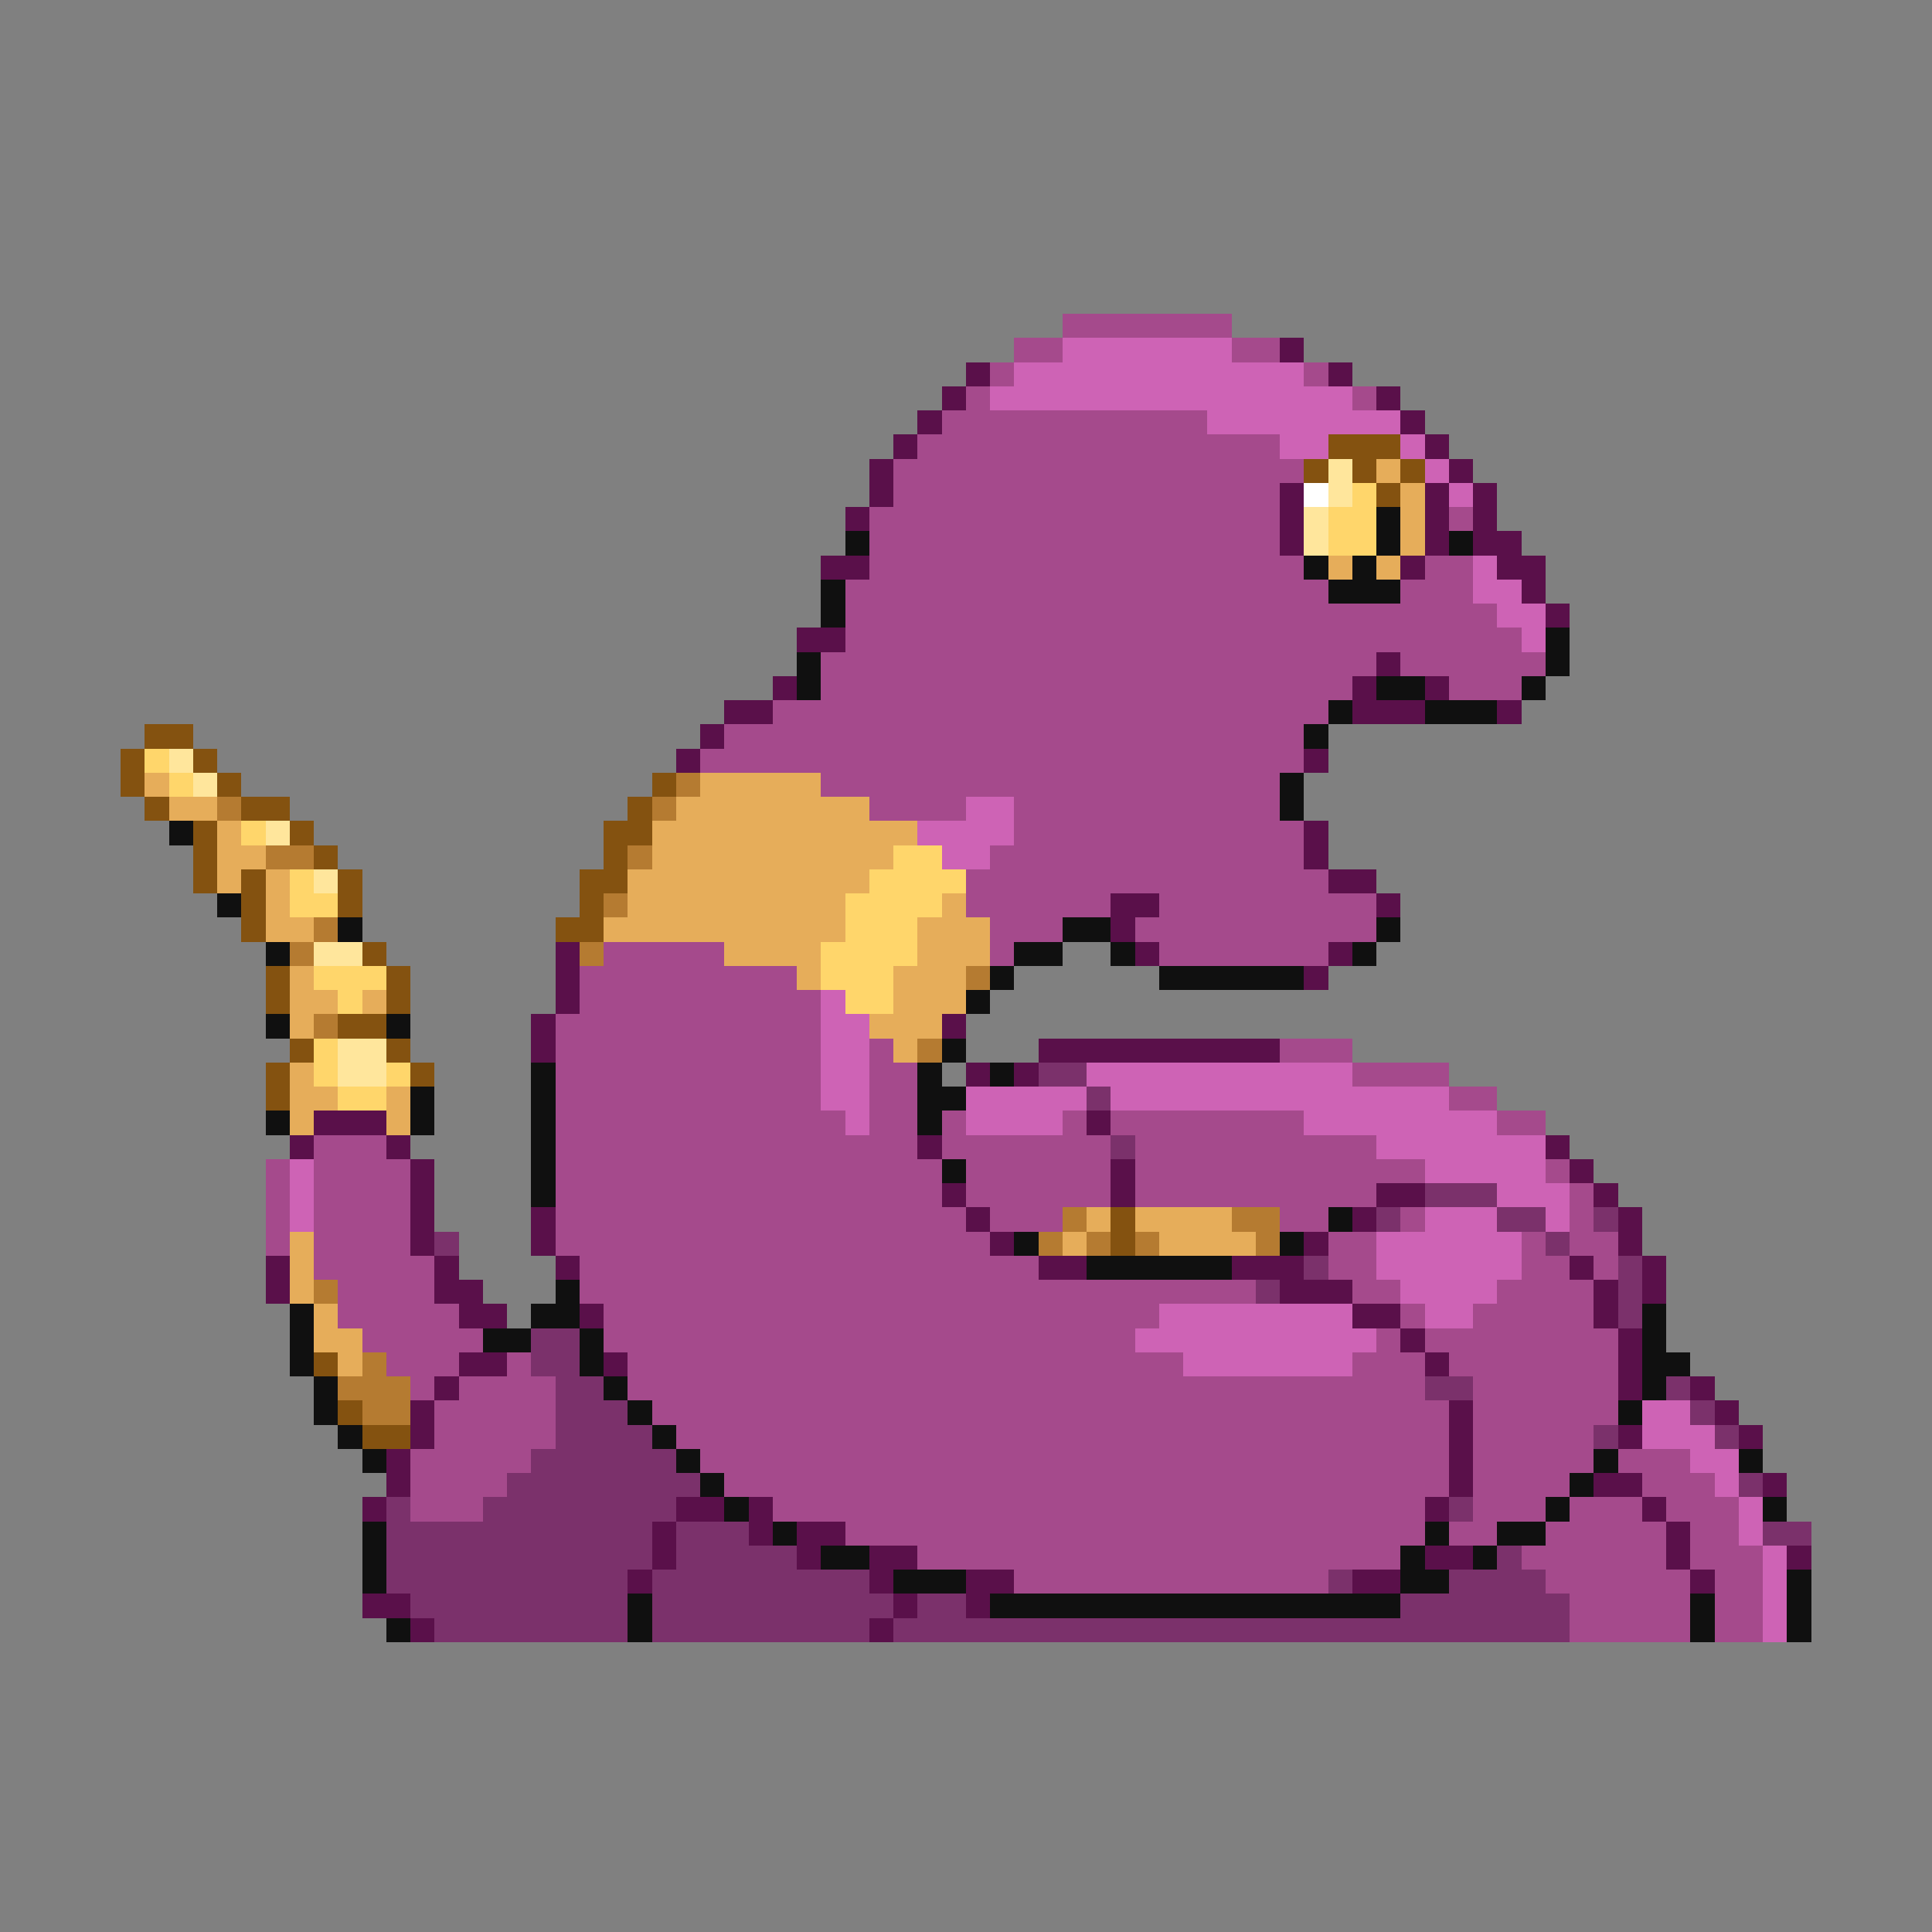 <svg xmlns="http://www.w3.org/2000/svg" viewBox="0 -0.5 80 80" shape-rendering="crispEdges">
<rect x="0" y="-0.5" width="80" height="80" fill="#808080" stroke="none"/>
<path stroke="#a54a8c" d="M44 13h7M42 14h2M51 14h2M41 15h1M54 15h1M40 16h1M56 16h1M39 17h11M38 18h15M37 19h17M37 20h16M36 21h17M60 21h1M36 22h17M36 23h18M59 23h2M35 24h20M58 24h3M35 25h27M35 26h28M34 27h23M58 27h6M34 28h22M60 28h3M32 29h23M30 30h24M29 31h25M34 32h19M36 33h4M42 33h11M42 34h12M41 35h13M40 36h15M40 37h6M48 37h9M41 38h3M47 38h10M25 39h5M41 39h1M48 39h7M24 40h9M24 41h10M23 42h11M23 43h11M36 43h1M53 43h3M23 44h11M36 44h2M56 44h4M23 45h11M36 45h2M60 45h2M23 46h12M36 46h2M39 46h1M44 46h1M46 46h8M62 46h2M13 47h3M23 47h15M39 47h7M47 47h10M11 48h1M13 48h4M23 48h16M40 48h6M47 48h12M64 48h1M11 49h1M13 49h4M23 49h16M40 49h6M47 49h10M65 49h1M11 50h1M13 50h4M23 50h17M41 50h3M53 50h2M58 50h1M65 50h1M11 51h1M13 51h4M23 51h18M55 51h2M63 51h1M65 51h2M13 52h5M24 52h19M55 52h2M63 52h2M66 52h1M14 53h4M24 53h28M56 53h2M62 53h4M14 54h5M25 54h23M58 54h1M61 54h5M15 55h5M25 55h22M57 55h1M59 55h8M16 56h3M21 56h1M26 56h23M56 56h3M60 56h7M17 57h1M19 57h4M26 57h33M61 57h6M18 58h5M27 58h33M61 58h6M18 59h5M28 59h32M61 59h5M17 60h5M29 60h31M61 60h5M67 60h3M17 61h4M30 61h30M61 61h4M68 61h3M17 62h3M32 62h27M61 62h3M65 62h3M69 62h3M35 63h24M60 63h2M64 63h5M70 63h2M38 64h20M63 64h6M70 64h3M42 65h13M64 65h6M71 65h2M65 66h5M71 66h2M65 67h5M71 67h2" />
<path stroke="#ce63b5" d="M44 14h7M42 15h12M41 16h15M50 17h8M53 18h2M58 18h1M59 19h1M60 20h1M61 23h1M61 24h2M62 25h2M63 26h1M40 33h2M38 34h4M39 35h2M34 41h1M34 42h2M34 43h2M34 44h2M45 44h11M34 45h2M40 45h5M46 45h14M35 46h1M40 46h4M54 46h8M57 47h7M12 48h1M59 48h5M12 49h1M62 49h3M12 50h1M59 50h3M64 50h1M57 51h6M57 52h6M58 53h4M48 54h8M59 54h2M47 55h10M49 56h7M68 58h2M68 59h3M70 60h2M71 61h1M72 62h1M72 63h1M73 64h1M73 65h1M73 66h1M73 67h1" />
<path stroke="#5a104a" d="M53 14h1M40 15h1M55 15h1M39 16h1M57 16h1M38 17h1M58 17h1M37 18h1M59 18h1M36 19h1M60 19h1M36 20h1M53 20h1M59 20h1M61 20h1M35 21h1M53 21h1M59 21h1M61 21h1M53 22h1M59 22h1M61 22h2M34 23h2M58 23h1M62 23h2M63 24h1M64 25h1M33 26h2M57 27h1M32 28h1M56 28h1M59 28h1M30 29h2M56 29h3M62 29h1M29 30h1M28 31h1M54 31h1M54 34h1M54 35h1M55 36h2M46 37h2M57 37h1M46 38h1M23 39h1M47 39h1M55 39h1M23 40h1M54 40h1M23 41h1M22 42h1M39 42h1M22 43h1M43 43h10M40 44h1M42 44h1M13 46h3M45 46h1M12 47h1M16 47h1M38 47h1M64 47h1M17 48h1M46 48h1M65 48h1M17 49h1M39 49h1M46 49h1M57 49h2M66 49h1M17 50h1M22 50h1M40 50h1M56 50h1M67 50h1M17 51h1M22 51h1M41 51h1M54 51h1M67 51h1M11 52h1M18 52h1M23 52h1M43 52h2M51 52h3M65 52h1M68 52h1M11 53h1M18 53h2M53 53h3M66 53h1M68 53h1M19 54h2M24 54h1M56 54h2M66 54h1M58 55h1M67 55h1M19 56h2M25 56h1M59 56h1M67 56h1M18 57h1M67 57h1M70 57h1M17 58h1M60 58h1M71 58h1M17 59h1M60 59h1M67 59h1M72 59h1M16 60h1M60 60h1M16 61h1M60 61h1M66 61h2M73 61h1M15 62h1M28 62h2M31 62h1M59 62h1M68 62h1M27 63h1M31 63h1M33 63h2M69 63h1M27 64h1M33 64h1M36 64h2M59 64h2M69 64h1M74 64h1M26 65h1M36 65h1M40 65h2M56 65h2M70 65h1M15 66h2M37 66h1M40 66h1M17 67h1M36 67h1" />
<path stroke="#845210" d="M55 18h3M54 19h1M56 19h1M58 19h1M57 20h1M6 30h2M5 31h1M8 31h1M5 32h1M9 32h1M27 32h1M6 33h1M10 33h2M26 33h1M8 34h1M12 34h1M25 34h2M8 35h1M13 35h1M25 35h1M8 36h1M10 36h1M14 36h1M24 36h2M10 37h1M14 37h1M24 37h1M10 38h1M23 38h2M15 39h1M11 40h1M16 40h1M11 41h1M16 41h1M14 42h2M12 43h1M16 43h1M11 44h1M17 44h1M11 45h1M46 50h1M46 51h1M13 56h1M14 58h1M15 59h2" />
<path stroke="#ffe69c" d="M55 19h1M55 20h1M54 21h1M54 22h1M7 31h1M8 32h1M11 34h1M13 36h1M13 39h2M14 43h2M14 44h2" />
<path stroke="#e6ad5a" d="M57 19h1M58 20h1M58 21h1M58 22h1M55 23h1M57 23h1M6 32h1M29 32h5M7 33h2M28 33h8M9 34h1M27 34h11M9 35h2M27 35h10M9 36h1M11 36h1M26 36h10M11 37h1M26 37h9M39 37h1M11 38h2M25 38h10M38 38h3M30 39h4M38 39h3M12 40h1M33 40h1M37 40h3M12 41h2M15 41h1M37 41h3M12 42h1M36 42h3M37 43h1M12 44h1M12 45h2M16 45h1M12 46h1M16 46h1M45 50h1M47 50h4M12 51h1M44 51h1M48 51h4M12 52h1M12 53h1M13 54h1M13 55h2M14 56h1" />
<path stroke="#ffffff" d="M54 20h1" />
<path stroke="#ffd66b" d="M56 20h1M55 21h2M55 22h2M6 31h1M7 32h1M10 34h1M37 35h2M12 36h1M36 36h4M12 37h2M35 37h4M35 38h3M34 39h4M13 40h3M34 40h3M14 41h1M35 41h2M13 43h1M13 44h1M16 44h1M14 45h2" />
<path stroke="#101010" d="M57 21h1M35 22h1M57 22h1M60 22h1M54 23h1M56 23h1M34 24h1M55 24h3M34 25h1M64 26h1M33 27h1M64 27h1M33 28h1M57 28h2M63 28h1M55 29h1M59 29h3M54 30h1M53 32h1M53 33h1M7 34h1M9 37h1M14 38h1M44 38h2M57 38h1M11 39h1M42 39h2M46 39h1M56 39h1M41 40h1M48 40h6M40 41h1M11 42h1M16 42h1M39 43h1M22 44h1M38 44h1M41 44h1M17 45h1M22 45h1M38 45h2M11 46h1M17 46h1M22 46h1M38 46h1M22 47h1M22 48h1M39 48h1M22 49h1M55 50h1M42 51h1M53 51h1M45 52h6M23 53h1M12 54h1M22 54h2M68 54h1M12 55h1M20 55h2M24 55h1M68 55h1M12 56h1M24 56h1M68 56h2M13 57h1M25 57h1M68 57h1M13 58h1M26 58h1M67 58h1M14 59h1M27 59h1M15 60h1M28 60h1M66 60h1M72 60h1M29 61h1M65 61h1M30 62h1M64 62h1M73 62h1M15 63h1M32 63h1M59 63h1M62 63h2M15 64h1M34 64h2M58 64h1M61 64h1M15 65h1M37 65h3M58 65h2M74 65h1M26 66h1M41 66h17M70 66h1M74 66h1M16 67h1M26 67h1M70 67h1M74 67h1" />
<path stroke="#b57b31" d="M28 32h1M9 33h1M27 33h1M11 35h2M26 35h1M25 37h1M13 38h1M12 39h1M24 39h1M40 40h1M13 42h1M38 43h1M44 50h1M51 50h2M43 51h1M45 51h1M47 51h1M52 51h1M13 53h1M15 56h1M14 57h3M15 58h2" />
<path stroke="#7b316b" d="M43 44h2M45 45h1M46 47h1M59 49h3M57 50h1M62 50h2M66 50h1M18 51h1M64 51h1M54 52h1M67 52h1M52 53h1M67 53h1M67 54h1M22 55h2M22 56h2M23 57h2M59 57h2M69 57h1M23 58h3M70 58h1M23 59h4M66 59h1M71 59h1M22 60h6M21 61h8M72 61h1M16 62h1M20 62h8M60 62h1M16 63h11M28 63h3M73 63h2M16 64h11M28 64h5M62 64h1M16 65h10M27 65h9M55 65h1M60 65h4M17 66h9M27 66h10M38 66h2M58 66h7M18 67h8M27 67h9M37 67h28" />
</svg>